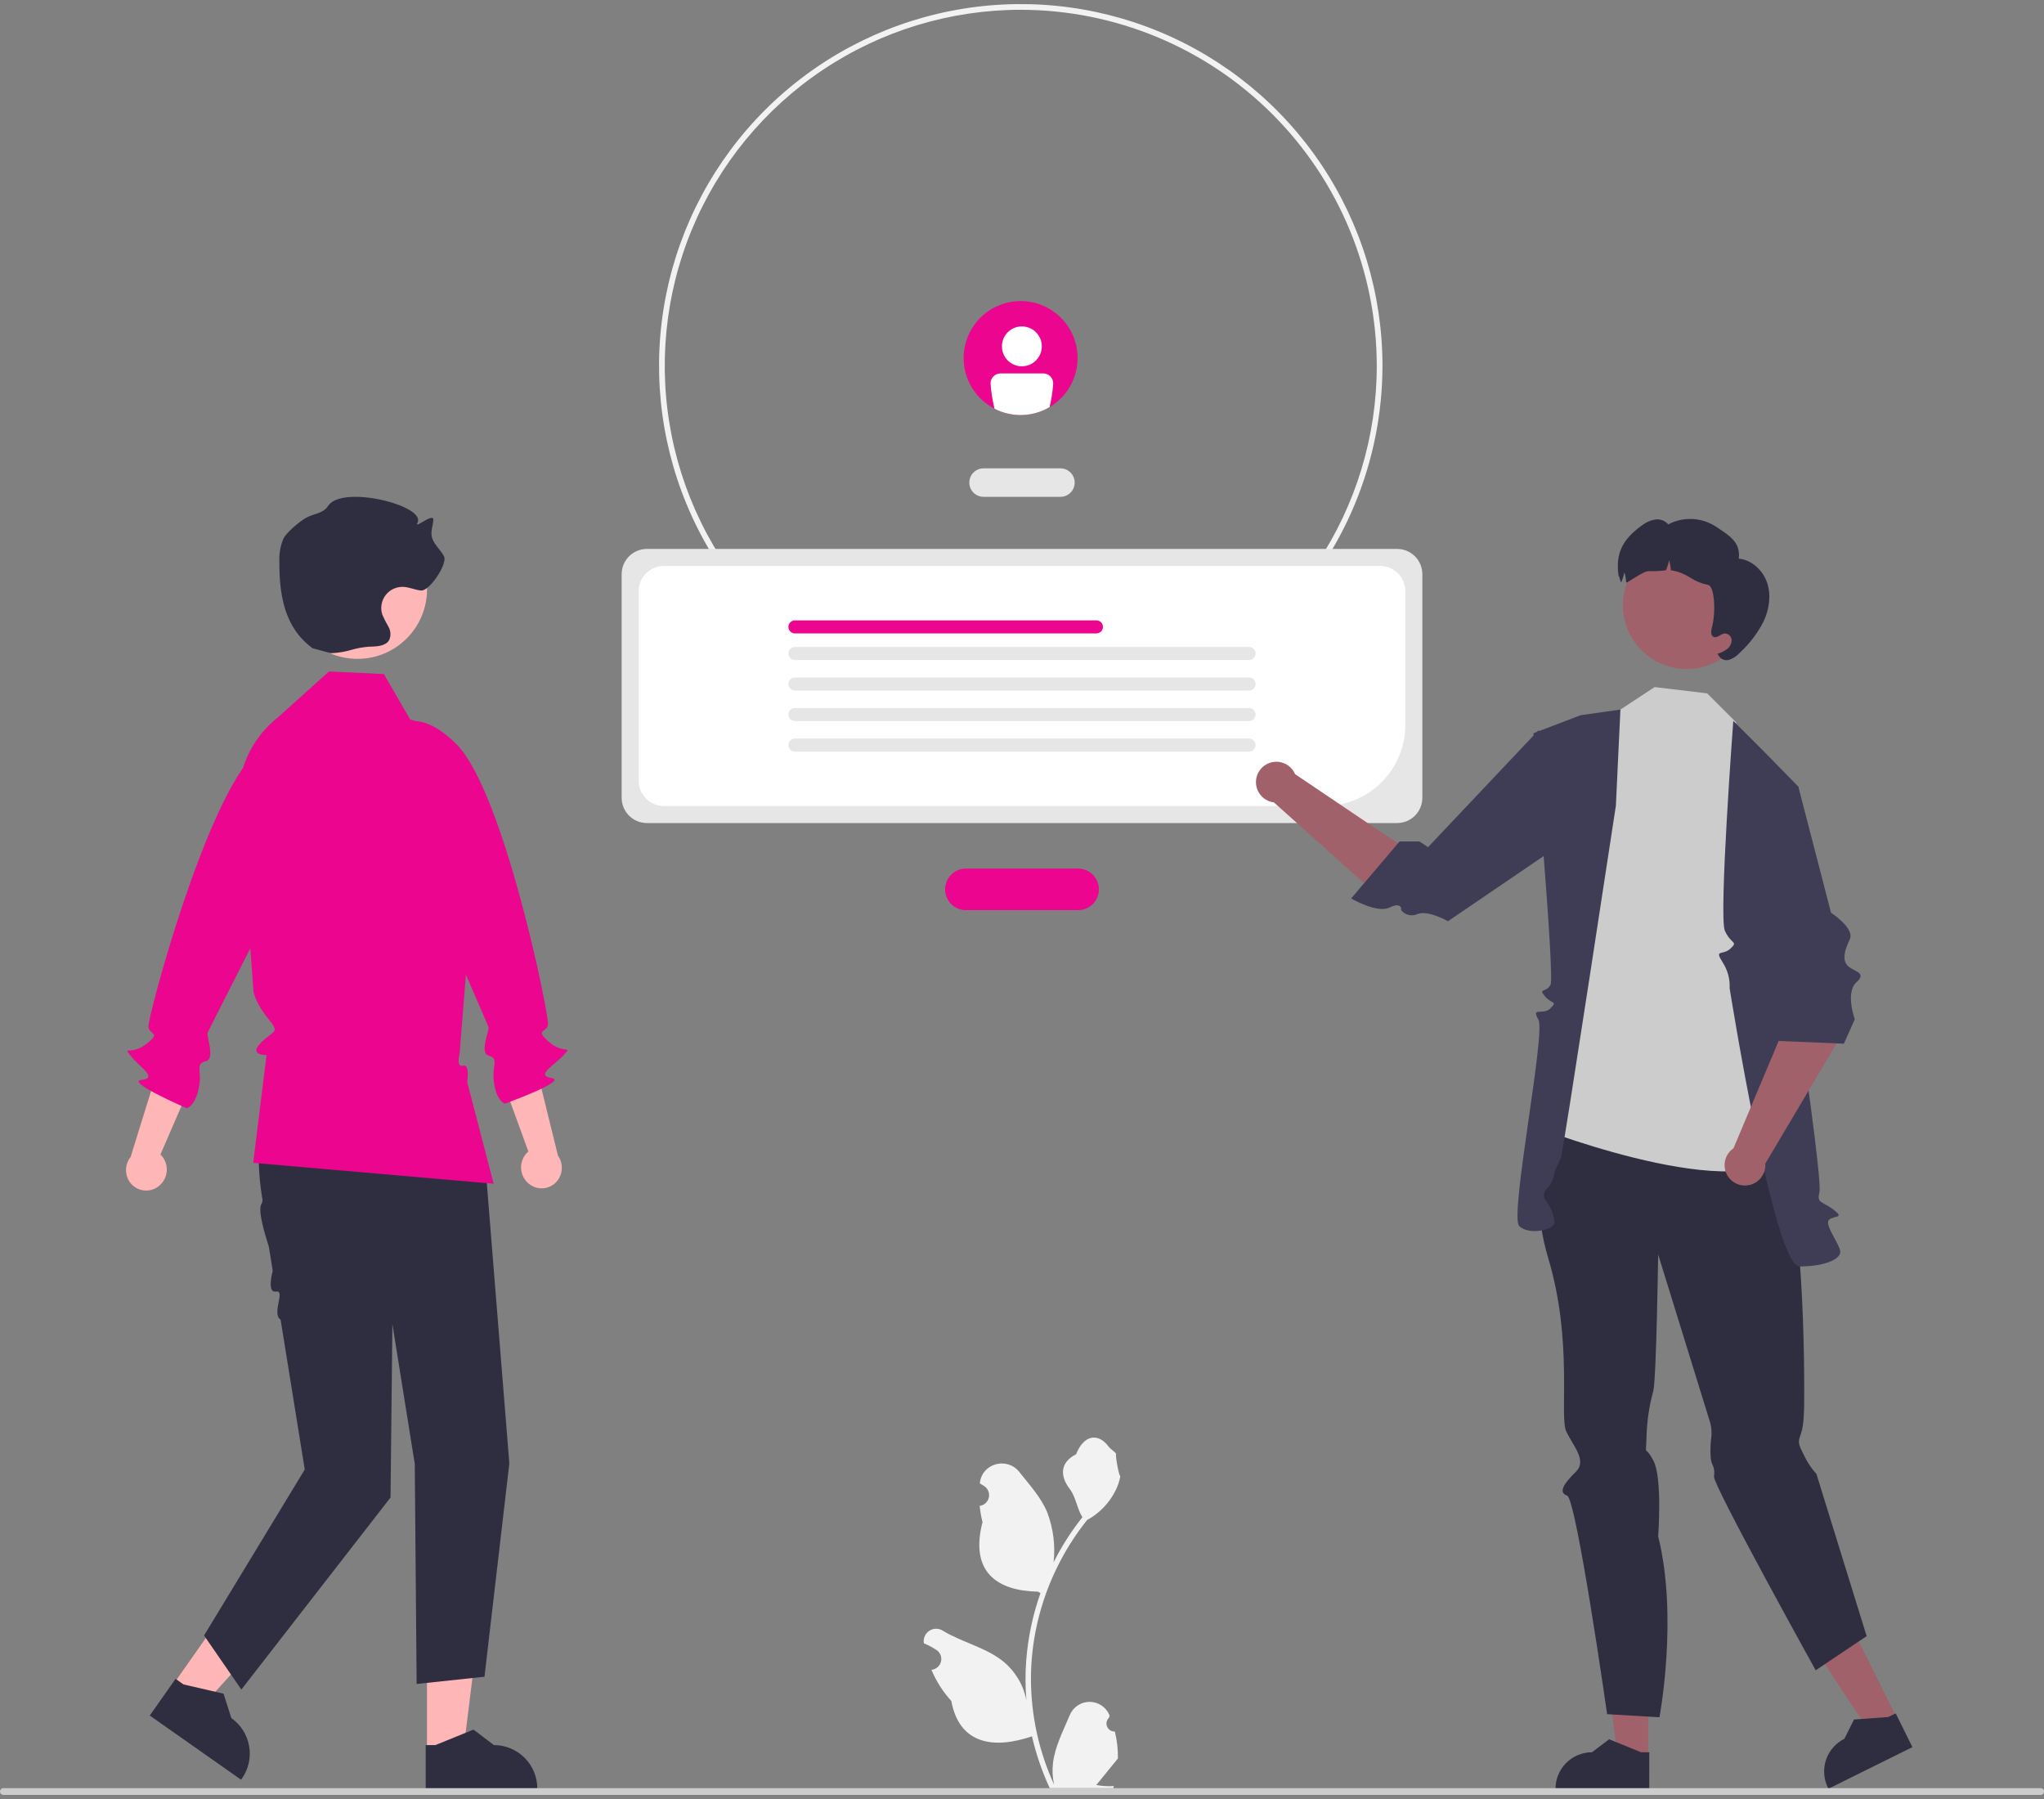 <svg width="250" height="220" viewBox="0 0 250 220" fill="none" xmlns="http://www.w3.org/2000/svg">
<rect x="0" y="0" width="250" height="220" fill="#808080" stroke="none"/>
<g clip-path="url(#clip0_6_16)">
<path d="M136.354 211.747C136.154 211.756 135.956 211.704 135.786 211.597C135.617 211.489 135.485 211.333 135.407 211.148C135.33 210.963 135.311 210.758 135.354 210.562C135.397 210.367 135.498 210.188 135.646 210.052L135.713 209.786C135.704 209.765 135.695 209.743 135.686 209.722C135.484 209.245 135.146 208.839 134.714 208.554C134.282 208.269 133.775 208.118 133.258 208.12C132.74 208.122 132.235 208.277 131.805 208.565C131.375 208.853 131.04 209.262 130.842 209.74C130.049 211.648 129.04 213.559 128.792 215.577C128.683 216.469 128.729 217.373 128.928 218.249C127.068 214.19 126.101 209.778 126.095 205.313C126.095 204.192 126.157 203.073 126.281 201.959C126.384 201.046 126.527 200.14 126.71 199.24C127.708 194.358 129.849 189.781 132.959 185.887C134.464 185.066 135.681 183.803 136.446 182.269C136.724 181.717 136.92 181.129 137.028 180.521C136.858 180.543 136.388 177.958 136.516 177.799C136.279 177.44 135.856 177.262 135.598 176.911C134.312 175.169 132.542 175.473 131.617 177.841C129.643 178.838 129.623 180.49 130.835 182.08C131.606 183.091 131.712 184.459 132.388 185.542C132.319 185.631 132.246 185.717 132.177 185.806C130.905 187.442 129.796 189.198 128.867 191.05C129.093 188.975 128.823 186.877 128.08 184.927C127.326 183.11 125.914 181.579 124.671 180.008C123.177 178.121 120.114 178.945 119.851 181.337C119.848 181.36 119.846 181.383 119.843 181.406C120.028 181.51 120.209 181.621 120.386 181.738C120.608 181.886 120.78 182.098 120.88 182.346C120.979 182.594 121.002 182.867 120.944 183.128C120.886 183.389 120.751 183.626 120.556 183.809C120.361 183.991 120.115 184.111 119.851 184.152L119.824 184.156C119.89 184.821 120.006 185.481 120.172 186.129C118.577 192.298 122.021 194.544 126.938 194.645C127.047 194.701 127.153 194.757 127.261 194.81C126.327 197.455 125.742 200.211 125.519 203.008C125.393 204.659 125.4 206.316 125.541 207.965L125.533 207.907C125.176 206.073 124.198 204.419 122.763 203.223C120.632 201.472 117.621 200.828 115.322 199.42C115.077 199.264 114.793 199.18 114.503 199.179C114.212 199.178 113.928 199.261 113.683 199.416C113.438 199.572 113.242 199.795 113.119 200.058C112.996 200.321 112.951 200.614 112.99 200.901C112.993 200.922 112.996 200.942 112.999 200.963C113.342 201.102 113.676 201.263 113.998 201.444C114.183 201.549 114.364 201.659 114.541 201.776C114.763 201.925 114.935 202.137 115.035 202.385C115.134 202.633 115.157 202.905 115.099 203.166C115.041 203.427 114.906 203.664 114.711 203.847C114.516 204.03 114.27 204.149 114.006 204.19L113.979 204.194C113.959 204.197 113.943 204.2 113.923 204.202C114.509 205.601 115.331 206.888 116.353 208.007C117.35 213.392 121.635 213.903 126.217 212.335H126.22C126.723 214.519 127.452 216.646 128.394 218.68H136.16C136.188 218.594 136.213 218.505 136.238 218.418C135.519 218.464 134.797 218.421 134.089 218.29C134.665 217.583 135.241 216.871 135.817 216.164C135.83 216.151 135.842 216.137 135.854 216.122C136.146 215.761 136.441 215.402 136.733 215.04L136.733 215.039C136.749 213.93 136.621 212.824 136.354 211.747Z" fill="#F2F2F2"/>
<path d="M124.849 88.971C116.099 88.971 107.545 86.376 100.27 81.516C92.995 76.655 87.324 69.746 83.976 61.663C80.627 53.581 79.751 44.686 81.458 36.105C83.165 27.525 87.379 19.643 93.566 13.456C99.753 7.27 107.636 3.057 116.218 1.35C124.8 -0.357 133.695 0.519 141.779 3.867C149.863 7.215 156.772 12.885 161.633 20.16C166.494 27.434 169.089 35.986 169.089 44.735C169.076 56.463 164.41 67.707 156.117 76C147.823 84.293 136.578 88.957 124.849 88.971ZM124.849 1.197C116.237 1.197 107.818 3.75 100.657 8.534C93.496 13.318 87.915 20.118 84.62 28.074C81.324 36.029 80.462 44.784 82.142 53.229C83.822 61.675 87.969 69.433 94.059 75.522C100.148 81.611 107.907 85.757 116.354 87.437C124.8 89.117 133.556 88.255 141.512 84.96C149.469 81.665 156.269 76.084 161.054 68.924C165.839 61.764 168.392 53.346 168.392 44.735C168.379 33.192 163.787 22.125 155.624 13.963C147.461 5.801 136.393 1.21 124.849 1.197Z" fill="#F2F2F2"/>
<path d="M129.703 60.758H120.297C119.835 60.758 119.392 60.574 119.066 60.247C118.739 59.921 118.556 59.478 118.556 59.016C118.556 58.554 118.739 58.111 119.066 57.785C119.392 57.458 119.835 57.274 120.297 57.274H129.703C130.165 57.274 130.608 57.458 130.934 57.785C131.261 58.111 131.444 58.554 131.444 59.016C131.444 59.478 131.261 59.921 130.934 60.247C130.608 60.574 130.165 60.758 129.703 60.758Z" fill="#E6E6E6"/>
<path d="M131.863 111.303H118.137C117.462 111.303 116.816 111.035 116.339 110.559C115.862 110.082 115.595 109.436 115.595 108.761C115.595 108.087 115.862 107.441 116.339 106.964C116.816 106.488 117.462 106.22 118.137 106.22H131.863C132.538 106.22 133.184 106.488 133.661 106.964C134.138 107.441 134.405 108.087 134.405 108.761C134.405 109.436 134.138 110.082 133.661 110.559C133.184 111.035 132.538 111.303 131.863 111.303Z" fill="#EC058E"/>
<path d="M170.882 100.65H79.118C78.3 100.649 77.516 100.323 76.938 99.745C76.36 99.167 76.035 98.383 76.034 97.566V70.212C76.035 69.394 76.36 68.61 76.938 68.032C77.516 67.454 78.3 67.129 79.118 67.128H170.882C171.7 67.129 172.483 67.454 173.062 68.032C173.64 68.61 173.965 69.394 173.966 70.212V97.566C173.965 98.383 173.64 99.167 173.062 99.745C172.483 100.323 171.7 100.649 170.882 100.65Z" fill="#E6E6E6"/>
<path d="M161.966 98.57H81.199C80.381 98.569 79.597 98.243 79.019 97.665C78.441 97.087 78.116 96.303 78.115 95.486V72.293C78.116 71.476 78.441 70.692 79.019 70.114C79.597 69.536 80.381 69.21 81.199 69.21H168.802C169.619 69.21 170.403 69.536 170.981 70.114C171.56 70.692 171.885 71.476 171.886 72.293V88.651C171.883 91.281 170.837 93.802 168.977 95.661C167.117 97.521 164.596 98.567 161.966 98.57Z" fill="white"/>
<path d="M134.106 77.458H97.224C97.013 77.458 96.811 77.374 96.661 77.225C96.512 77.076 96.428 76.874 96.428 76.663C96.428 76.452 96.512 76.25 96.661 76.1C96.811 75.951 97.013 75.868 97.224 75.868H134.106C134.317 75.868 134.519 75.951 134.668 76.1C134.818 76.25 134.901 76.452 134.901 76.663C134.901 76.874 134.818 77.076 134.668 77.225C134.519 77.374 134.317 77.458 134.106 77.458Z" fill="#EC058E"/>
<path d="M152.776 80.711H97.224C97.013 80.711 96.811 80.627 96.661 80.478C96.512 80.329 96.428 80.126 96.428 79.915C96.428 79.704 96.512 79.502 96.661 79.353C96.811 79.204 97.013 79.12 97.224 79.12H152.776C152.987 79.12 153.19 79.204 153.339 79.353C153.488 79.502 153.572 79.704 153.572 79.915C153.572 80.126 153.488 80.329 153.339 80.478C153.19 80.627 152.987 80.711 152.776 80.711Z" fill="#E6E6E6"/>
<path d="M152.776 84.444H97.224C97.119 84.445 97.016 84.424 96.919 84.384C96.822 84.344 96.734 84.286 96.66 84.212C96.586 84.138 96.528 84.05 96.487 83.954C96.447 83.857 96.427 83.754 96.427 83.649C96.427 83.544 96.447 83.441 96.487 83.344C96.528 83.248 96.586 83.16 96.66 83.086C96.734 83.012 96.822 82.954 96.919 82.914C97.016 82.874 97.119 82.854 97.224 82.854H152.776C152.987 82.854 153.189 82.938 153.338 83.087C153.486 83.236 153.57 83.439 153.57 83.649C153.57 83.86 153.486 84.062 153.338 84.211C153.189 84.36 152.987 84.444 152.776 84.444Z" fill="#E6E6E6"/>
<path d="M152.776 88.178H97.224C97.119 88.178 97.016 88.158 96.919 88.118C96.822 88.078 96.734 88.019 96.66 87.946C96.586 87.872 96.528 87.784 96.487 87.688C96.447 87.591 96.427 87.487 96.427 87.383C96.427 87.278 96.447 87.175 96.487 87.078C96.528 86.981 96.586 86.894 96.66 86.82C96.734 86.746 96.822 86.687 96.919 86.647C97.016 86.608 97.119 86.587 97.224 86.588H152.776C152.987 86.588 153.189 86.672 153.338 86.821C153.486 86.97 153.57 87.172 153.57 87.383C153.57 87.593 153.486 87.795 153.338 87.945C153.189 88.094 152.987 88.178 152.776 88.178Z" fill="#E6E6E6"/>
<path d="M152.776 91.912H97.224C97.119 91.912 97.016 91.891 96.919 91.852C96.822 91.812 96.734 91.753 96.66 91.679C96.586 91.605 96.528 91.518 96.487 91.421C96.447 91.325 96.427 91.221 96.427 91.116C96.427 91.012 96.447 90.908 96.487 90.812C96.528 90.715 96.586 90.627 96.66 90.553C96.734 90.48 96.822 90.421 96.919 90.381C97.016 90.341 97.119 90.321 97.224 90.321H152.776C152.987 90.322 153.189 90.406 153.338 90.555C153.486 90.704 153.57 90.906 153.57 91.116C153.57 91.327 153.486 91.529 153.338 91.678C153.189 91.827 152.987 91.911 152.776 91.912Z" fill="#E6E6E6"/>
<path d="M201.586 215.001L197.858 215.001L196.085 200.624L201.587 200.624L201.586 215.001Z" fill="#A0616A"/>
<path d="M201.717 218.89L190.254 218.89V218.745C190.254 217.561 190.724 216.427 191.561 215.59C192.397 214.753 193.532 214.283 194.716 214.283L196.81 212.695L200.717 214.283L201.718 214.284L201.717 218.89Z" fill="#2F2E41"/>
<path d="M232.063 210.229L228.723 211.883L220.75 199.788L225.68 197.346L232.063 210.229Z" fill="#A0616A"/>
<path d="M233.907 213.655L223.635 218.743L223.571 218.613C223.046 217.553 222.963 216.328 223.341 215.206C223.72 214.085 224.528 213.16 225.588 212.635L226.759 210.282L230.965 209.971L231.862 209.527L233.907 213.655Z" fill="#2F2E41"/>
<path d="M190.543 137.721C190.543 137.721 186.299 143.636 189.362 153.855C192.425 164.074 190.706 173.21 191.565 175.042C192.425 176.874 194.156 178.614 192.726 180.003C191.296 181.392 190.543 182.521 191.672 182.898C192.802 183.274 196.567 209.627 196.567 209.627L202.967 210.003C202.967 210.003 205.286 197.762 202.809 187.883C202.809 187.883 203.353 180.711 202.219 178.604C201.085 176.498 201.307 178.398 201.384 175.754C201.427 173.841 201.706 171.942 202.214 170.098C202.591 168.592 202.809 153.415 202.809 153.415L209.04 173.555C209.29 174.249 209.384 174.99 209.315 175.724C209.161 176.762 209.159 178.312 209.348 178.854C209.537 179.397 209.748 179.511 209.642 180.583C209.537 181.656 222.078 204.261 222.078 204.261L228.309 200.081L222.17 180.262C221.56 179.587 221.053 178.826 220.664 178.004C219.911 176.498 219.881 176.415 220.272 175.327C220.664 174.239 220.664 172.119 220.664 171.485C220.664 170.851 221.055 142.052 216.153 137.816C211.251 133.58 190.543 137.721 190.543 137.721Z" fill="#2F2E41"/>
<path d="M213.56 91.904L212.284 88.274L208.801 84.791L202.375 84.024L198.192 86.774L194.318 90.592L188.597 138.082C188.597 138.082 215.623 148.501 219.164 139.757L213.56 91.904Z" fill="#CCCCCC"/>
<path d="M215.751 91.904L211.997 88.151C211.997 88.151 210.204 112.14 210.968 113.827C211.732 115.514 212.631 115.083 211.659 115.995C210.687 116.907 209.642 116.002 210.687 117.674C211.303 118.611 211.605 119.72 211.549 120.84C211.549 120.84 216.957 154.873 220.092 154.873C223.227 154.873 225.19 153.955 225.08 153.021C224.969 152.087 223.12 149.76 223.696 149.182C224.272 148.603 225.693 149.04 224.286 147.951C222.879 146.862 222.182 147.21 222.531 145.817C222.879 144.424 220.216 126.362 220.216 126.362L219.956 96.194L215.751 91.904Z" fill="#3F3D56"/>
<path d="M198.192 86.774L193.331 87.461L187.552 89.667C187.552 89.667 190.191 119.441 189.64 120.438C189.089 121.435 188.11 120.813 188.948 121.821C189.786 122.829 190.54 122.382 189.64 123.302C188.741 124.222 187.227 123.056 188.158 124.684C189.089 126.312 184.602 148.723 185.81 149.925C187.018 151.127 190.131 150.379 190.133 149.491C190.037 148.534 189.676 147.623 189.089 146.862C188.921 146.669 188.828 146.421 188.828 146.165C188.828 145.909 188.921 145.662 189.089 145.469C189.583 144.994 189.922 144.381 190.062 143.711C190.134 143.03 190.666 142.194 190.923 141.567C191.179 140.941 197.638 98.52 197.638 98.52L198.192 86.774Z" fill="#3F3D56"/>
<path d="M177.449 110.217L179.642 109.073C176.904 106.604 170.112 102.564 170.112 102.564L158.405 94.673C158.234 94.269 157.959 93.918 157.609 93.655C157.259 93.391 156.845 93.225 156.41 93.172C155.975 93.119 155.534 93.181 155.13 93.353C154.727 93.525 154.376 93.8 154.113 94.151C153.85 94.501 153.684 94.915 153.631 95.35C153.579 95.785 153.642 96.226 153.814 96.629C153.987 97.032 154.262 97.383 154.613 97.646C154.964 97.908 155.378 98.074 155.813 98.126L168.933 109.878L177.449 110.217Z" fill="#A0616A"/>
<path d="M193.474 101.51L193.497 91.885L188.15 89.327L174.663 103.6L173.618 102.903H171.179L165.257 109.869C165.257 109.869 168.411 111.738 169.969 110.978C171.527 110.217 171.381 111.31 171.381 111.31C171.612 111.601 171.934 111.805 172.296 111.89C172.657 111.975 173.037 111.936 173.373 111.779C174.663 111.262 177.101 112.656 177.101 112.656L193.474 101.51Z" fill="#3F3D56"/>
<path d="M206.291 81.813C210.597 81.813 214.089 78.322 214.089 74.015C214.089 69.709 210.597 66.218 206.291 66.218C201.984 66.218 198.492 69.709 198.492 74.015C198.492 78.322 201.984 81.813 206.291 81.813Z" fill="#A0616A"/>
<path d="M215.704 75.995C214.968 77.436 213.98 78.733 212.787 79.826C212.444 80.215 212.007 80.509 211.518 80.681C211.272 80.761 211.005 80.753 210.765 80.657C210.525 80.561 210.326 80.384 210.203 80.156L210.058 79.959C210.476 79.831 210.87 79.636 211.226 79.381C211.402 79.253 211.545 79.085 211.643 78.89C211.742 78.695 211.792 78.48 211.79 78.262C211.778 78.044 211.681 77.84 211.521 77.691C211.36 77.543 211.149 77.463 210.93 77.468C210.443 77.525 210.008 78.094 209.571 77.875C209.219 77.696 209.269 77.183 209.371 76.795C209.913 74.773 209.686 71.639 208.905 71.53C208.128 71.371 207.388 71.069 206.724 70.637C206.058 70.205 205.315 69.906 204.536 69.757C204.48 69.75 204.422 69.746 204.362 69.741C204.34 69.324 204.267 68.911 204.146 68.512C204.061 68.933 203.932 69.345 203.76 69.74C203.084 69.832 202.403 69.866 201.721 69.843C200.995 69.758 198.909 71.45 198.894 71.217C198.871 70.8 198.799 70.387 198.677 69.988C198.593 70.41 198.463 70.821 198.291 71.216C198.283 71.232 198.28 71.245 198.272 71.261C198.05 70.721 197.987 70.116 197.992 70.568C197.526 67.694 198.45 65.964 200.809 64.26C201.28 63.885 201.838 63.635 202.432 63.534C202.729 63.486 203.033 63.516 203.315 63.62C203.597 63.724 203.847 63.899 204.042 64.128C204.947 63.649 205.964 63.421 206.988 63.468C208.011 63.514 209.003 63.833 209.862 64.392C211.558 65.528 212.896 66.284 212.671 68.316C214.278 68.471 215.637 69.763 216.145 71.293C216.648 72.826 216.387 74.536 215.704 75.995Z" fill="#2F2E41"/>
<path d="M225.658 116.625L220.064 115.824C218.172 118.987 217.499 127.408 217.499 127.408L212.024 140.42C211.661 140.666 211.37 141.004 211.179 141.398C210.988 141.793 210.905 142.231 210.937 142.668C210.97 143.105 211.117 143.526 211.363 143.888C211.61 144.251 211.948 144.541 212.343 144.732C212.738 144.922 213.176 145.005 213.613 144.972C214.05 144.939 214.471 144.792 214.833 144.545C215.195 144.297 215.485 143.959 215.675 143.564C215.865 143.169 215.947 142.731 215.914 142.294L224.904 127.148L225.658 116.625Z" fill="#A0616A"/>
<path d="M212.777 97.227L215.147 93.962L219.954 96.196L223.952 111.617C223.952 111.617 226.872 113.516 226.249 114.856C225.626 116.197 225.295 117.278 225.939 118.046C226.583 118.814 228.458 118.87 227.061 120.122C225.665 121.374 226.86 124.646 226.86 124.646L225.522 127.633L217.161 127.285L212.777 97.227Z" fill="#3F3D56"/>
<path d="M19.416 145.054C19.944 144.64 20.289 144.036 20.379 143.371C20.468 142.707 20.295 142.033 19.895 141.495C19.812 141.386 19.721 141.285 19.621 141.192L23.191 132.95L19.645 129.667L15.976 141.487C15.622 141.93 15.424 142.477 15.414 143.044C15.404 143.611 15.582 144.166 15.92 144.621C16.115 144.878 16.359 145.094 16.637 145.257C16.916 145.42 17.224 145.527 17.544 145.571C17.863 145.615 18.188 145.596 18.501 145.514C18.813 145.432 19.106 145.29 19.363 145.095C19.381 145.082 19.399 145.068 19.416 145.054Z" fill="#FFB6B6"/>
<path d="M40.156 91.583C40.156 91.583 37.514 86.56 31.383 91.984C25.253 97.409 18.009 124.562 18.15 125.582C18.291 126.603 19.789 126.199 17.894 127.669C15.998 129.139 14.951 127.818 15.998 129.139C17.046 130.459 19.39 131.858 17.315 132.055C15.24 132.251 22.846 135.523 22.846 135.523C22.846 135.523 24.042 135.236 24.41 132.476C24.616 130.925 23.917 130.045 25.147 129.787C26.377 129.528 25.224 126.725 25.401 126.284C25.578 125.843 35.397 106.576 35.397 106.576L40.156 91.583Z" fill="#EC058E"/>
<path d="M52.224 214.26L56.663 214.259L58.775 197.138L52.223 197.139L52.224 214.26Z" fill="#FFB6B6"/>
<path d="M52.068 218.89L65.719 218.889V218.717C65.719 217.308 65.159 215.957 64.162 214.96C63.166 213.964 61.815 213.404 60.405 213.404H60.405L57.911 211.513L53.259 213.404L52.067 213.405L52.068 218.89Z" fill="#2F2E41"/>
<path d="M21.109 206.095L24.74 208.648L36.317 195.857L30.957 192.089L21.109 206.095Z" fill="#FFB6B6"/>
<path d="M18.317 209.793L29.484 217.644L29.584 217.502C30.394 216.35 30.713 214.922 30.471 213.534C30.23 212.146 29.446 210.911 28.294 210.101L27.342 207.119L22.448 205.991L21.473 205.305L18.317 209.793Z" fill="#2F2E41"/>
<path d="M34.537 129.084L34.168 129.872C31.744 135.051 31.124 140.84 32.066 146.481C32.136 146.701 32.123 146.939 32.028 147.15C31.444 147.835 32.361 150.813 32.886 152.475L33.36 155.415C33.36 155.415 32.575 158.145 33.767 157.945C34.961 157.744 33.184 160.656 34.322 161.386L37.274 179.708L24.958 200.003L29.52 206.616L47.765 183.129L47.993 161.921L50.73 179.024L50.958 205.932L59.256 205.05L62.296 178.962L59.396 142.884L54.835 127.241L34.537 129.084Z" fill="#2F2E41"/>
<path d="M40.238 82.112L46.952 82.432L50.162 87.977C51.585 88.404 52.895 89.145 53.993 90.146C55.092 91.147 55.952 92.382 56.51 93.759L58.6 98.923L56.222 128.779C56.222 128.779 55.745 130.585 56.623 130.321C57.501 130.058 57.143 132.321 57.143 132.321L60.378 144.761L30.968 142.204L32.601 129.024C32.601 129.024 30.33 129.097 31.927 127.501C33.523 125.904 34.3 126.413 32.766 124.526C31.233 122.639 31.005 121.27 31.005 121.27L30.32 111.921L29.192 98.763C29.013 96.675 29.356 94.576 30.19 92.653C31.024 90.73 32.322 89.045 33.969 87.749L40.238 82.112Z" fill="#EC058E"/>
<path d="M43.72 80.573C48.421 80.573 52.233 76.761 52.233 72.06C52.233 67.359 48.421 63.548 43.72 63.548C39.018 63.548 35.206 67.359 35.206 72.06C35.206 76.761 39.018 80.573 43.72 80.573Z" fill="#FFB6B6"/>
<path d="M40.43 79.875C42.873 79.795 43.095 79.149 45.538 79.069C46.316 79.044 47.234 78.937 47.61 78.256C47.719 78.001 47.768 77.723 47.752 77.446C47.736 77.169 47.657 76.899 47.519 76.658C47.24 76.179 46.989 75.685 46.766 75.177C46.632 74.78 46.597 74.355 46.664 73.941C46.73 73.526 46.897 73.134 47.15 72.799C47.402 72.463 47.732 72.194 48.111 72.014C48.491 71.835 48.909 71.751 49.328 71.769C50.072 71.801 50.77 72.15 51.511 72.214C52.528 72.302 54.776 68.945 54.308 68.038C53.853 67.156 52.936 66.49 52.791 65.507C52.697 64.864 52.963 64.226 52.999 63.577C53.053 62.615 50.614 64.784 51.061 63.93C52.156 61.837 41.834 59.241 40.135 61.863C39.5 62.844 38.368 62.777 37.359 63.365C36.698 63.751 35.028 65.082 34.648 65.912C34.3 66.758 34.135 67.669 34.165 68.585C34.15 72.84 34.798 76.755 38.231 79.27" fill="#2F2E41"/>
<path d="M64.599 144.688C64.097 144.243 63.788 143.62 63.738 142.951C63.689 142.282 63.902 141.621 64.333 141.107C64.422 141.003 64.52 140.908 64.625 140.821L61.553 132.38L65.289 129.315L68.246 141.333C68.573 141.796 68.737 142.354 68.714 142.921C68.69 143.487 68.479 144.03 68.114 144.464C67.904 144.71 67.648 144.911 67.361 145.057C67.073 145.203 66.759 145.291 66.437 145.316C66.116 145.341 65.792 145.302 65.485 145.202C65.178 145.102 64.894 144.942 64.649 144.732C64.632 144.718 64.615 144.703 64.599 144.688Z" fill="#FFB6B6"/>
<path d="M47.088 90.075C47.088 90.075 50.026 85.218 55.821 90.999C61.617 96.78 67.227 124.316 67.025 125.327C66.824 126.337 65.353 125.845 67.157 127.425C68.961 129.005 70.085 127.75 68.961 129.005C67.836 130.261 65.413 131.518 67.473 131.837C69.532 132.157 61.744 134.969 61.744 134.969C61.744 134.969 60.567 134.611 60.365 131.834C60.252 130.274 61.002 129.437 59.79 129.106C58.578 128.775 59.896 126.045 59.745 125.594C59.595 125.143 50.944 105.325 50.944 105.325L47.088 90.075Z" fill="#EC058E"/>
<path d="M131.798 43.785C131.799 45.163 131.39 46.51 130.625 47.656C129.859 48.802 128.771 49.696 127.498 50.223C126.225 50.751 124.823 50.889 123.472 50.621C122.12 50.352 120.878 49.689 119.903 48.715C118.928 47.74 118.264 46.499 117.995 45.147C117.726 43.796 117.863 42.395 118.391 41.121C118.918 39.848 119.811 38.76 120.956 37.994C122.102 37.228 123.449 36.819 124.828 36.818C125.743 36.817 126.65 36.996 127.496 37.346C128.342 37.696 129.111 38.209 129.758 38.856C130.406 39.503 130.919 40.271 131.269 41.117C131.619 41.963 131.799 42.869 131.798 43.785Z" fill="#EC058E"/>
<path d="M124.983 44.794C126.33 44.794 127.422 43.703 127.422 42.356C127.422 41.01 126.33 39.918 124.983 39.918C123.636 39.918 122.545 41.01 122.545 42.356C122.545 43.703 123.636 44.794 124.983 44.794Z" fill="white"/>
<path d="M127.597 45.666H122.372C122.049 45.666 121.739 45.794 121.51 46.023C121.282 46.252 121.153 46.561 121.153 46.885C121.227 47.929 121.39 48.965 121.64 49.981C122.688 50.521 123.856 50.786 125.035 50.751C126.213 50.717 127.363 50.383 128.377 49.782C128.601 48.83 128.748 47.861 128.816 46.885C128.816 46.561 128.687 46.252 128.459 46.023C128.23 45.794 127.92 45.666 127.597 45.666Z" fill="white"/>
<path d="M1.83476e-06 219.086C-0 219.14 0.01 219.194 0.031 219.244C0.052 219.295 0.083 219.34 0.121 219.379C0.16 219.417 0.205 219.448 0.256 219.469C0.306 219.49 0.36 219.5 0.415 219.5H249.585C249.695 219.5 249.801 219.456 249.879 219.379C249.956 219.301 250 219.195 250 219.086C250 218.976 249.956 218.87 249.879 218.792C249.801 218.715 249.695 218.671 249.585 218.671H0.415C0.36 218.671 0.306 218.681 0.256 218.702C0.205 218.723 0.16 218.754 0.121 218.792C0.083 218.831 0.052 218.876 0.031 218.927C0.01 218.977 -0 219.031 1.83476e-06 219.086Z" fill="#CCCCCC"/>
</g>
<defs>
<clipPath id="clip0_6_16">
<rect width="250" height="219" fill="white" transform="translate(0 0.5)"/>
</clipPath>
</defs>
</svg>
